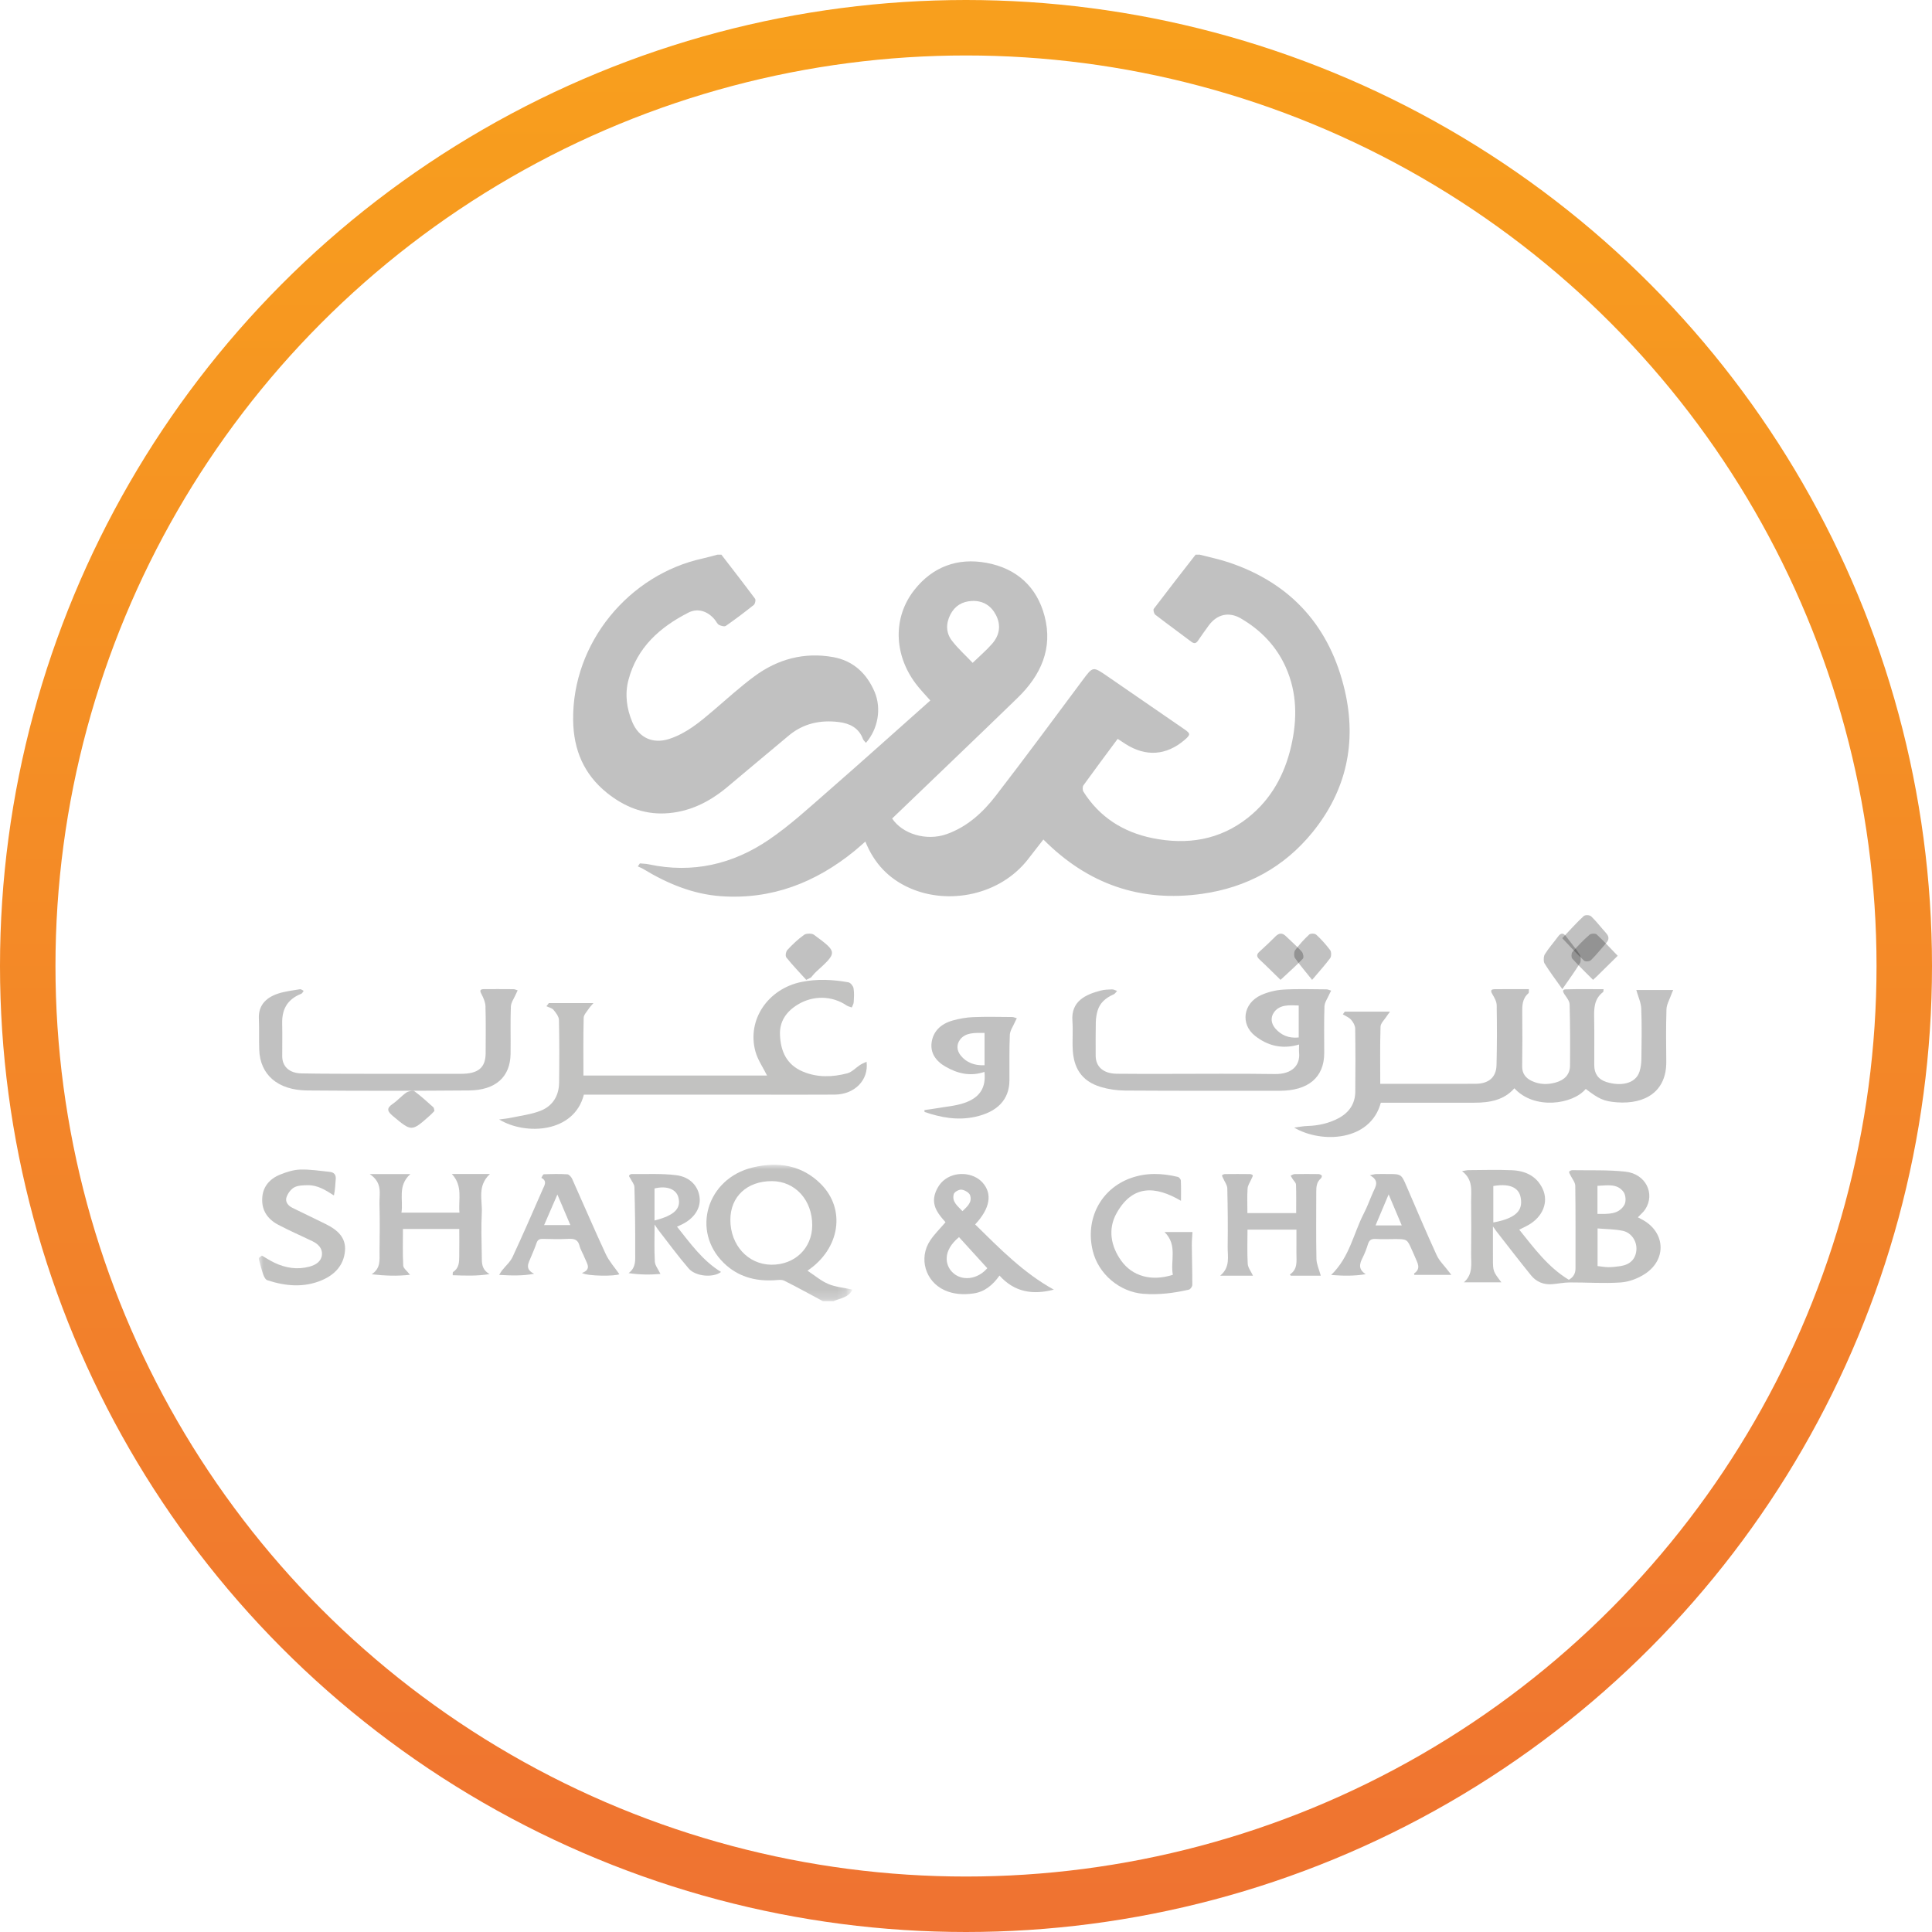 <?xml version="1.0" encoding="UTF-8"?>
<svg width="209px" height="209px" viewBox="0 0 209 209" version="1.1" xmlns="http://www.w3.org/2000/svg" xmlns:xlink="http://www.w3.org/1999/xlink">
    <!-- Generator: Sketch 51.1 (57501) - http://www.bohemiancoding.com/sketch -->
    <title>Sharq &amp; Gharb</title>
    <desc>Created with Sketch.</desc>
    <defs>
        <polygon id="path-1" points="31.903 14.759 0 14.759 0 0 63.806 0 63.806 14.759"></polygon>
        <linearGradient x1="50%" y1="100%" x2="50%" y2="3.061617e-15%" id="linearGradient-3">
            <stop stop-color="#EF7331" offset="0%"></stop>
            <stop stop-color="#F89F1D" offset="100%"></stop>
        </linearGradient>
    </defs>
    <g id="Page-1" stroke="none" stroke-width="1" fill="none" fill-rule="evenodd">
        <g id="Website-Final-2.0" transform="translate(-147, -5976)">
            <g id="Clients" transform="translate(142, 5976)">
                <g id="Reviews">
                    <g id="Review-1">
                        <g id="Sharq-&amp;-Gharb">
                            <path d="M110.22,71.705 C110.979,70.969 111.698,70.358 112.313,69.658 C113.139,68.719 113.319,67.623 112.724,66.502 C112.192,65.499 111.321,64.958 110.136,65.012 C109.085,65.061 108.292,65.55 107.816,66.47 C107.319,67.429 107.316,68.439 107.966,69.292 C108.625,70.156 109.454,70.897 110.22,71.705 Z M134.765,60 C135.815,60.274 136.885,60.49 137.911,60.833 C144.778,63.127 148.902,67.897 150.482,74.719 C151.777,80.309 150.659,85.519 146.974,90.048 C143.92,93.801 139.882,96.01 135.037,96.693 C128.331,97.637 122.639,95.617 117.87,90.814 C117.331,91.507 116.779,92.213 116.23,92.923 C113.155,96.894 107.568,97.9 103.437,96.079 C101.153,95.072 99.567,93.414 98.613,91.037 C98.196,91.4 97.83,91.738 97.443,92.052 C93.258,95.459 88.507,97.336 83.004,96.95 C79.944,96.735 77.174,95.573 74.579,94 C74.398,93.89 74.194,93.819 74,93.73 C74.073,93.62 74.147,93.51 74.22,93.4 C74.541,93.432 74.87,93.434 75.184,93.502 C79.933,94.518 84.297,93.487 88.199,90.824 C90.491,89.261 92.548,87.355 94.644,85.529 C98.262,82.376 101.827,79.165 105.415,75.978 C105.485,75.915 105.554,75.852 105.636,75.777 C105.095,75.155 104.521,74.573 104.039,73.925 C101.676,70.753 101.594,66.77 103.906,63.827 C105.878,61.317 108.576,60.307 111.72,60.887 C114.99,61.491 117.174,63.487 118.004,66.663 C118.918,70.162 117.59,73.06 115.078,75.497 C110.582,79.86 106.047,84.186 101.511,88.544 C102.615,90.213 105.214,91.016 107.408,90.235 C109.641,89.441 111.324,87.892 112.712,86.095 C115.899,81.969 118.991,77.773 122.105,73.594 C123.237,72.077 123.213,72.066 124.804,73.162 C127.579,75.077 130.357,76.987 133.135,78.898 C133.797,79.354 133.801,79.479 133.17,80.024 C131.19,81.734 128.969,81.894 126.752,80.483 C126.477,80.309 126.208,80.125 125.909,79.927 C124.658,81.616 123.416,83.271 122.208,84.949 C122.094,85.108 122.097,85.471 122.204,85.642 C123.939,88.388 126.493,90.021 129.675,90.667 C133.435,91.429 136.961,90.875 140.013,88.449 C142.528,86.451 143.968,83.783 144.672,80.733 C145.341,77.836 145.332,74.955 144.091,72.177 C143.074,69.902 141.407,68.169 139.244,66.905 C137.941,66.143 136.666,66.444 135.769,67.649 C135.367,68.19 134.983,68.746 134.601,69.301 C134.385,69.616 134.185,69.659 133.855,69.408 C132.571,68.429 131.256,67.488 129.979,66.501 C129.834,66.388 129.728,65.978 129.816,65.861 C131.304,63.893 132.826,61.949 134.339,60 C134.481,60 134.623,60 134.765,60 Z" id="Fill-1" fill="#0B0B09" opacity="0.25"></path>
                            <path d="M83.036,60 C84.258,61.587 85.489,63.167 86.683,64.775 C86.777,64.901 86.688,65.324 86.547,65.437 C85.564,66.225 84.557,66.985 83.523,67.704 C83.369,67.811 82.998,67.713 82.785,67.601 C82.598,67.501 82.493,67.247 82.348,67.065 C81.613,66.141 80.515,65.739 79.478,66.268 C76.385,67.845 73.915,70.035 72.988,73.545 C72.576,75.108 72.786,76.647 73.406,78.124 C74.12,79.824 75.644,80.51 77.412,79.93 C79.276,79.319 80.738,78.083 82.196,76.838 C83.651,75.595 85.07,74.3 86.607,73.164 C89.133,71.297 91.999,70.523 95.128,71.084 C97.298,71.474 98.756,72.848 99.603,74.82 C100.388,76.648 99.974,78.871 98.676,80.36 C98.56,80.215 98.407,80.095 98.35,79.939 C97.903,78.726 96.901,78.254 95.748,78.11 C93.774,77.864 91.924,78.248 90.356,79.549 C88.108,81.412 85.884,83.303 83.641,85.171 C81.694,86.791 79.493,87.877 76.929,87.991 C74.571,88.096 72.504,87.249 70.676,85.784 C68.15,83.761 67.043,81.097 67.001,77.91 C66.892,69.53 73.051,62.142 81.04,60.409 C81.569,60.294 82.09,60.138 82.615,60 C82.755,60 82.895,60 83.036,60" id="Fill-2" fill="#0B0B09" opacity="0.25"></path>
                            <g id="Group-6" opacity="0.25" transform="translate(33, 126)">
                                <mask id="mask-2" fill="white">
                                    <use xlink:href="#path-1"></use>
                                </mask>
                                <g id="Clip-4"></g>
                                <path d="M55.513,1.772 C52.815,1.76 51.004,3.447 51.009,5.967 C51.014,8.704 52.918,10.787 55.44,10.814 C57.968,10.84 59.85,9.037 59.865,6.572 C59.883,3.831 58.026,1.783 55.513,1.772 Z M61.014,14.759 C59.626,14.014 58.251,13.246 56.838,12.545 C56.544,12.399 56.108,12.476 55.742,12.496 C53.634,12.617 51.775,12.073 50.293,10.622 C46.754,7.16 48.463,1.497 53.409,0.297 C56.191,-0.378 58.755,0.052 60.777,2.061 C63.531,4.798 62.886,9.086 59.353,11.46 C60.122,11.965 60.799,12.556 61.596,12.894 C62.375,13.226 63.276,13.3 64.212,13.506 C63.819,14.366 62.899,14.44 62.161,14.759 C61.779,14.759 61.397,14.759 61.014,14.759 Z" id="Fill-3" fill="#0B0B09" mask="url(#mask-2)"></path>
                                <path d="M0,10.086 C0.101,10.007 0.202,9.929 0.331,9.828 C0.779,10.085 1.222,10.379 1.701,10.605 C2.908,11.176 4.178,11.378 5.498,11.016 C6.172,10.831 6.751,10.458 6.827,9.755 C6.902,9.053 6.43,8.579 5.796,8.271 C4.547,7.666 3.264,7.118 2.044,6.464 C0.934,5.868 0.311,4.911 0.357,3.683 C0.404,2.448 1.106,1.55 2.292,1.069 C2.98,0.79 3.74,0.544 4.476,0.521 C5.535,0.489 6.603,0.659 7.664,0.769 C8.131,0.818 8.364,1.077 8.32,1.554 C8.266,2.134 8.257,2.717 8.123,3.321 C7.193,2.726 6.342,2.191 5.272,2.213 C4.782,2.222 4.224,2.231 3.827,2.45 C3.452,2.657 3.133,3.105 2.996,3.508 C2.832,3.994 3.14,4.422 3.638,4.665 C4.839,5.254 6.047,5.828 7.246,6.421 C8.5,7.043 9.46,7.871 9.317,9.358 C9.171,10.871 8.227,11.888 6.83,12.486 C4.884,13.318 2.883,13.138 0.919,12.492 C0.717,12.426 0.558,12.108 0.477,11.876 C0.286,11.334 0.155,10.774 0,10.222 C0,10.176 0,10.131 0,10.086" id="Fill-5" fill="#0B0B09" mask="url(#mask-2)"></path>
                            </g>
                            <path d="M154.374,119.289 C153.25,123.486 147.935,123.719 145,121.982 C145.481,121.922 145.96,121.822 146.443,121.807 C147.633,121.77 148.754,121.52 149.794,120.968 C150.981,120.339 151.598,119.369 151.611,118.099 C151.636,115.82 151.637,113.539 151.6,111.26 C151.595,110.937 151.384,110.57 151.155,110.311 C150.934,110.059 150.568,109.919 150.265,109.73 C150.334,109.633 150.404,109.536 150.473,109.439 C152.058,109.439 153.643,109.439 155.368,109.439 C155.22,109.644 155.095,109.799 154.99,109.965 C154.759,110.327 154.355,110.69 154.343,111.061 C154.279,113.103 154.313,115.147 154.313,117.248 C154.783,117.248 155.193,117.248 155.604,117.248 C158.613,117.247 161.622,117.253 164.632,117.242 C166.032,117.237 166.854,116.549 166.89,115.237 C166.95,113.074 166.945,110.908 166.909,108.745 C166.902,108.343 166.662,107.92 166.444,107.553 C166.24,107.21 166.243,107.016 166.687,107.01 C167.906,106.992 169.126,107.004 170.392,107.004 C170.375,107.201 170.419,107.384 170.345,107.448 C169.651,108.047 169.666,108.818 169.674,109.613 C169.693,111.524 169.696,113.436 169.666,115.347 C169.655,116.117 170.025,116.619 170.713,116.941 C171.534,117.323 172.392,117.352 173.267,117.11 C174.246,116.84 174.832,116.245 174.841,115.274 C174.86,113.067 174.858,110.859 174.798,108.651 C174.788,108.285 174.476,107.909 174.248,107.571 C174.072,107.31 173.97,107.04 174.37,107.027 C175.724,106.983 177.081,107.01 178.472,107.01 C178.445,107.196 178.46,107.288 178.422,107.316 C177.417,108.079 177.435,109.128 177.454,110.203 C177.484,111.884 177.46,113.566 177.464,115.247 C177.466,116.134 177.888,116.763 178.767,117.045 C180.233,117.514 181.911,117.303 182.357,115.927 C182.497,115.496 182.557,115.026 182.562,114.572 C182.585,112.753 182.619,110.932 182.547,109.115 C182.522,108.461 182.212,107.817 182.013,107.099 C183.225,107.099 184.562,107.099 186,107.099 C185.925,107.28 185.838,107.465 185.771,107.656 C185.592,108.164 185.291,108.67 185.275,109.183 C185.214,111.07 185.236,112.96 185.254,114.849 C185.286,118.112 182.933,119.471 179.927,119.248 C178.461,119.138 177.953,118.869 176.542,117.798 C175.168,119.471 170.978,120.099 168.824,117.729 C167.693,119.018 166.144,119.289 164.487,119.289 C161.113,119.289 157.739,119.289 154.374,119.289" id="Fill-7" fill="#0B0B09" opacity="0.25"></path>
                            <g id="Group-11" opacity="0.25" transform="translate(59, 106)" fill="#0B0B09">
                                <path d="M9.115,10.349 C15.811,10.349 22.452,10.349 28.979,10.349 C28.558,9.499 27.972,8.665 27.72,7.745 C26.784,4.335 29.065,0.963 32.712,0.223 C34.403,-0.12 36.099,-0.037 37.78,0.265 C38.007,0.307 38.292,0.661 38.334,0.904 C38.421,1.399 38.38,1.917 38.351,2.424 C38.34,2.615 38.217,2.799 38.145,2.986 C37.956,2.915 37.744,2.876 37.583,2.767 C36.001,1.696 33.967,1.666 32.317,2.663 C31.035,3.437 30.313,4.517 30.378,5.977 C30.455,7.71 31.076,9.184 32.87,9.93 C34.432,10.58 36.056,10.529 37.649,10.112 C38.164,9.978 38.579,9.501 39.051,9.198 C39.25,9.07 39.479,8.984 39.742,8.856 C40.002,10.837 38.44,12.397 36.315,12.412 C33.601,12.432 30.886,12.418 28.172,12.418 C22.094,12.418 16.017,12.418 9.94,12.418 C9.677,12.418 9.414,12.418 9.161,12.418 C8.116,16.555 2.871,16.848 0,15.104 C0.44,15.041 0.885,15.001 1.318,14.909 C2.38,14.682 3.49,14.552 4.483,14.158 C5.814,13.629 6.465,12.514 6.482,11.129 C6.51,8.866 6.518,6.602 6.465,4.341 C6.456,3.965 6.138,3.559 5.871,3.238 C5.707,3.041 5.369,2.978 5.11,2.854 C5.197,2.741 5.284,2.627 5.371,2.513 C6.925,2.513 8.479,2.513 10.198,2.513 C9.985,2.765 9.819,2.924 9.697,3.112 C9.488,3.433 9.149,3.769 9.141,4.105 C9.089,6.176 9.115,8.249 9.115,10.349" id="Fill-8"></path>
                                <path d="M118.81,25.32 C119.949,25.322 121.102,25.405 121.721,24.34 C121.926,23.988 121.876,23.283 121.633,22.947 C120.939,21.992 119.841,22.243 118.81,22.282 C118.81,23.305 118.81,24.265 118.81,25.32 Z M107.544,22.302 C107.544,23.646 107.544,24.942 107.544,26.245 C110.485,25.713 110.705,24.598 110.494,23.507 C110.329,22.659 109.575,21.952 107.544,22.302 Z M118.822,30.959 C119.226,31.004 119.605,31.08 119.985,31.08 C120.413,31.08 120.845,31.031 121.269,30.969 C122.331,30.813 122.925,30.221 123.019,29.258 C123.111,28.319 122.51,27.348 121.545,27.147 C120.674,26.965 119.761,26.97 118.822,26.889 C118.822,28.306 118.822,29.588 118.822,30.959 Z M107.502,26.669 C107.502,27.96 107.498,29.068 107.503,30.176 C107.509,31.529 107.512,31.529 108.415,32.719 C107.009,32.719 105.687,32.719 104.365,32.719 C105.38,31.819 105.129,30.691 105.141,29.642 C105.161,27.748 105.162,25.854 105.141,23.962 C105.128,22.836 105.399,21.633 104.16,20.69 C104.513,20.634 104.689,20.583 104.866,20.582 C106.426,20.575 107.99,20.525 109.549,20.591 C111.021,20.653 112.239,21.229 112.882,22.607 C113.547,24.03 112.908,25.631 111.324,26.53 C111.021,26.704 110.698,26.847 110.349,27.022 C111.956,29.014 113.441,31.065 115.713,32.444 C116.201,32.166 116.435,31.77 116.434,31.215 C116.429,28.237 116.455,25.259 116.41,22.282 C116.405,21.885 116.054,21.495 115.87,21.1 C115.816,20.986 115.712,20.832 115.752,20.754 C115.799,20.662 115.979,20.585 116.1,20.587 C118.017,20.621 119.95,20.541 121.847,20.749 C124.024,20.988 125.072,23.109 123.992,24.803 C123.786,25.127 123.464,25.383 123.181,25.687 C123.274,25.736 123.411,25.811 123.551,25.882 C126.124,27.181 126.381,30.19 123.976,31.79 C123.222,32.291 122.244,32.667 121.341,32.732 C119.51,32.862 117.659,32.721 115.817,32.731 C115.181,32.735 114.547,32.868 113.911,32.92 C112.981,32.997 112.194,32.662 111.635,31.976 C110.354,30.402 109.122,28.789 107.873,27.192 C107.777,27.069 107.692,26.937 107.502,26.669 Z" id="Fill-10"></path>
                            </g>
                            <path d="M145.492,112.232 C145.492,111.064 145.492,109.927 145.492,108.772 C144.475,108.732 143.453,108.66 142.845,109.475 C142.417,110.051 142.491,110.717 142.972,111.27 C143.578,111.967 144.397,112.345 145.492,112.232 Z M145.532,112.994 C143.67,113.546 142.098,113.111 140.757,112.048 C139.158,110.781 139.481,108.528 141.411,107.652 C142.136,107.322 143,107.104 143.819,107.054 C145.366,106.959 146.926,107.017 148.482,107.025 C148.654,107.026 148.828,107.115 149,107.163 C148.93,107.302 148.853,107.439 148.792,107.58 C148.609,108.009 148.293,108.436 148.277,108.869 C148.217,110.554 148.257,112.241 148.252,113.928 C148.244,116.555 146.526,118 143.416,117.999 C137.853,117.997 132.29,118.011 126.727,117.975 C125.847,117.97 124.928,117.839 124.099,117.593 C121.897,116.939 121.155,115.403 121.048,113.585 C120.986,112.538 121.091,111.484 121.011,110.439 C120.849,108.291 122.451,107.581 124.073,107.158 C124.459,107.059 124.882,107.039 125.29,107.03 C125.472,107.025 125.658,107.137 125.843,107.196 C125.718,107.324 125.625,107.504 125.464,107.574 C124.595,107.947 123.987,108.506 123.744,109.305 C123.618,109.717 123.551,110.152 123.542,110.578 C123.515,111.791 123.527,113.005 123.529,114.218 C123.532,115.399 124.365,116.135 125.779,116.155 C127.576,116.18 129.375,116.168 131.173,116.169 C135.084,116.171 138.996,116.128 142.906,116.187 C144.82,116.216 145.647,115.204 145.536,113.917 C145.51,113.614 145.532,113.307 145.532,112.994 Z" id="Fill-12" fill="#0B0B09" opacity="0.25"></path>
                            <path d="M46.575,116.164 C49.345,116.164 52.114,116.168 54.884,116.163 C56.744,116.161 57.533,115.492 57.537,113.92 C57.541,112.235 57.568,110.549 57.518,108.865 C57.505,108.419 57.304,107.957 57.086,107.542 C56.894,107.176 56.876,107 57.415,107 C58.46,107.002 59.504,106.995 60.549,107.007 C60.7,107.008 60.849,107.091 61,107.135 C60.934,107.274 60.864,107.412 60.804,107.552 C60.614,107.999 60.281,108.443 60.264,108.895 C60.2,110.599 60.258,112.306 60.233,114.012 C60.198,116.498 58.62,117.94 55.73,117.963 C49.901,118.01 44.07,118.014 38.24,117.965 C35.037,117.937 33.127,116.253 33.043,113.548 C33.007,112.418 33.049,111.287 33.003,110.158 C32.95,108.867 33.653,107.978 35.013,107.509 C35.779,107.244 36.63,107.154 37.45,107.012 C37.565,106.993 37.716,107.125 37.85,107.187 C37.765,107.295 37.709,107.455 37.59,107.502 C35.955,108.157 35.491,109.326 35.526,110.745 C35.555,111.916 35.529,113.088 35.531,114.26 C35.533,115.367 36.288,116.094 37.613,116.119 C40.163,116.168 42.714,116.153 45.264,116.164 C45.701,116.166 46.138,116.164 46.575,116.164" id="Fill-13" fill="#0B0B09" opacity="0.25"></path>
                            <path d="M147.879,137.999 C146.869,137.999 145.75,137.999 144.632,137.999 C144.6,137.958 144.567,137.916 144.535,137.875 C145.415,137.286 145.24,136.418 145.245,135.6 C145.25,134.747 145.246,133.895 145.246,133.017 C143.46,133.017 141.726,133.017 139.951,133.017 C139.951,134.263 139.906,135.493 139.976,136.717 C140,137.127 140.321,137.52 140.543,138 C139.43,138 138.314,138 137,138 C138.122,137.061 137.791,135.924 137.806,134.882 C137.837,132.773 137.818,130.661 137.767,128.551 C137.759,128.201 137.489,127.858 137.341,127.511 C137.288,127.39 137.198,127.269 137.2,127.149 C137.201,127.099 137.396,127.012 137.503,127.01 C138.408,126.999 139.313,126.999 140.218,127.01 C140.326,127.011 140.52,127.093 140.523,127.145 C140.529,127.264 140.443,127.389 140.392,127.51 C140.243,127.862 139.988,128.206 139.962,128.566 C139.899,129.437 139.942,130.317 139.942,131.231 C141.692,131.231 143.427,131.231 145.217,131.231 C145.217,130.219 145.238,129.183 145.199,128.151 C145.191,127.939 144.955,127.737 144.826,127.529 C144.755,127.416 144.688,127.299 144.619,127.185 C144.76,127.124 144.9,127.014 145.042,127.012 C145.904,126.996 146.767,126.997 147.629,127.01 C147.755,127.012 147.908,127.084 147.989,127.175 C148.028,127.219 147.957,127.423 147.88,127.489 C147.427,127.873 147.391,128.387 147.391,128.914 C147.389,131.339 147.36,133.764 147.41,136.187 C147.423,136.767 147.701,137.34 147.879,137.999" id="Fill-14" fill="#0B0B09" opacity="0.25"></path>
                            <path d="M48.429,131.179 C50.579,131.179 52.592,131.179 54.703,131.179 C54.568,129.763 55.106,128.308 53.879,127 C55.319,127 56.588,127 58,127 C56.603,128.301 57.194,129.802 57.12,131.197 C57.037,132.754 57.099,134.316 57.119,135.878 C57.127,136.578 57.064,137.315 57.959,137.827 C56.618,138.054 55.318,137.999 53.974,137.952 C53.99,137.792 53.955,137.644 54.016,137.602 C54.706,137.139 54.667,136.478 54.68,135.841 C54.699,134.887 54.684,133.933 54.684,132.946 C52.609,132.946 50.579,132.946 48.59,132.946 C48.59,134.265 48.551,135.59 48.62,136.91 C48.635,137.203 49.028,137.48 49.353,137.903 C47.95,138.064 46.608,138.01 45.211,137.848 C46.222,137.175 46.046,136.262 46.057,135.413 C46.079,133.686 46.1,131.958 46.05,130.232 C46.019,129.15 46.426,127.965 45,127.012 C46.596,127.012 47.924,127.012 49.391,127.012 C47.982,128.281 48.65,129.758 48.429,131.179" id="Fill-15" fill="#0B0B09" opacity="0.25"></path>
                            <path d="M109.118,131.02 C109.641,130.516 110.202,130.045 109.939,129.293 C109.838,129.005 109.349,128.732 109.011,128.694 C108.742,128.663 108.24,128.942 108.176,129.179 C107.949,130.012 108.602,130.463 109.118,131.02 Z M111.803,137.192 C110.756,136.041 109.749,134.935 108.744,133.831 C106.928,135.332 107.262,136.855 108.008,137.611 C109.037,138.654 110.764,138.408 111.803,137.192 Z M110.49,132.456 C113.154,135.073 115.728,137.706 119,139.511 C116.743,140.097 114.755,139.803 113.124,137.989 C112.388,139.025 111.509,139.756 110.298,139.924 C109.234,140.072 108.182,140.028 107.175,139.569 C105.101,138.627 104.348,136.101 105.63,134.185 C106.093,133.491 106.702,132.901 107.285,132.216 C106.61,131.455 105.841,130.585 106.085,129.395 C106.208,128.797 106.574,128.144 107.025,127.744 C108.257,126.651 110.287,126.801 111.3,127.939 C112.374,129.146 112.106,130.728 110.49,132.456 Z" id="Fill-16" fill="#0B0B09" opacity="0.25"></path>
                            <path d="M134,133.281 C133.974,133.762 133.924,134.244 133.928,134.726 C133.94,136.15 133.986,137.575 133.982,138.999 C133.981,139.174 133.776,139.47 133.627,139.505 C131.994,139.887 130.35,140.092 128.67,139.96 C126.128,139.761 123.827,137.838 123.211,135.309 C122.377,131.88 124.068,128.619 127.302,127.45 C128.991,126.84 130.705,126.905 132.418,127.316 C132.55,127.347 132.735,127.568 132.741,127.71 C132.775,128.402 132.757,129.097 132.757,129.901 C130.022,128.294 127.519,128.116 125.777,131.264 C124.845,132.948 125.154,134.788 126.279,136.365 C127.496,138.072 129.564,138.645 131.878,137.905 C131.581,136.41 132.424,134.695 130.979,133.281 C132.052,133.281 132.994,133.281 134,133.281" id="Fill-17" fill="#0B0B09" opacity="0.25"></path>
                            <path d="M75.805,132.033 C77.94,131.486 78.691,130.754 78.393,129.556 C78.164,128.637 77.134,128.24 75.805,128.564 C75.805,129.708 75.805,130.852 75.805,132.033 Z M78.237,132.699 C79.687,134.512 80.994,136.367 83,137.597 C82.156,138.249 80.257,138.098 79.507,137.229 C78.351,135.893 77.31,134.459 76.223,133.065 C76.102,132.91 75.998,132.74 75.812,132.468 C75.812,133.889 75.765,135.187 75.839,136.48 C75.862,136.898 76.201,137.3 76.445,137.812 C75.283,137.913 74.164,137.898 73,137.723 C73.845,137.105 73.709,136.244 73.714,135.478 C73.73,133.125 73.694,130.771 73.631,128.419 C73.622,128.102 73.346,127.794 73.192,127.481 C73.142,127.379 73.029,127.266 73.05,127.184 C73.071,127.104 73.228,127.005 73.325,127.006 C74.93,127.026 76.552,126.931 78.137,127.127 C79.672,127.316 80.568,128.346 80.688,129.595 C80.799,130.746 80.063,131.835 78.742,132.469 C78.594,132.54 78.443,132.605 78.237,132.699 Z" id="Fill-18" fill="#0B0B09" opacity="0.25"></path>
                            <path d="M111.506,111.739 C110.463,111.732 109.438,111.672 108.846,112.479 C108.449,113.021 108.499,113.663 108.946,114.205 C109.548,114.936 110.394,115.285 111.506,115.233 C111.506,114.065 111.506,112.939 111.506,111.739 Z M105,120.084 C105.421,120.024 105.845,119.975 106.264,119.901 C107.289,119.72 108.367,119.642 109.323,119.313 C111.037,118.725 111.68,117.618 111.496,115.955 C109.951,116.481 108.561,116.124 107.274,115.383 C106.2,114.764 105.632,113.878 105.78,112.781 C105.939,111.599 106.739,110.757 108.098,110.385 C108.798,110.193 109.546,110.059 110.28,110.031 C111.678,109.975 113.081,110.01 114.483,110.02 C114.656,110.022 114.828,110.108 115,110.154 C114.93,110.292 114.852,110.426 114.793,110.566 C114.596,111.028 114.261,111.486 114.241,111.954 C114.168,113.597 114.212,115.244 114.198,116.889 C114.181,118.936 112.916,120.279 110.52,120.81 C108.594,121.236 106.787,120.895 105.02,120.291 C105.014,120.221 105.007,120.153 105,120.084 Z" id="Fill-19" fill="#0B0B09" opacity="0.25"></path>
                            <path d="M63.862,132.527 C64.846,132.527 65.743,132.527 66.702,132.527 C66.239,131.436 65.799,130.401 65.297,129.219 C64.787,130.394 64.336,131.433 63.862,132.527 Z M72,137.838 C71.589,138.07 68.601,138.074 67.955,137.71 C69.027,137.31 68.487,136.686 68.266,136.11 C68.087,135.645 67.802,135.205 67.68,134.73 C67.522,134.117 67.139,133.986 66.505,134.017 C65.592,134.063 64.672,134.051 63.757,134.019 C63.334,134.004 63.149,134.138 63.032,134.493 C62.857,135.023 62.621,135.538 62.408,136.058 C62.159,136.663 61.75,137.286 62.783,137.796 C61.489,138.033 60.306,137.995 59,137.914 C59.144,137.685 59.206,137.561 59.292,137.452 C59.681,136.959 60.195,136.517 60.449,135.973 C61.578,133.549 62.64,131.101 63.711,128.655 C63.895,128.236 64.231,127.767 63.563,127.415 C63.653,127.28 63.739,127.032 63.836,127.028 C64.682,126.998 65.533,126.982 66.376,127.034 C66.563,127.046 66.801,127.322 66.891,127.521 C68.111,130.238 69.277,132.974 70.534,135.675 C70.892,136.443 71.503,137.117 72,137.838 Z" id="Fill-20" fill="#0B0B09" opacity="0.25"></path>
                            <path d="M155.22,129.207 C154.726,130.377 154.268,131.461 153.805,132.56 C154.771,132.56 155.665,132.56 156.639,132.56 C156.165,131.44 155.707,130.359 155.22,129.207 Z M162,137.91 C160.557,137.91 159.269,137.91 157.998,137.91 C157.978,137.804 157.963,137.771 157.971,137.766 C158.781,137.212 158.313,136.592 158.076,135.988 C157.977,135.736 157.857,135.493 157.749,135.244 C157.223,134.04 157.223,134.04 155.854,134.04 C155.18,134.04 154.503,134.074 153.833,134.029 C153.329,133.995 153.109,134.173 152.98,134.599 C152.829,135.093 152.642,135.583 152.408,136.048 C152.08,136.698 151.892,137.295 152.74,137.836 C151.488,138.052 150.284,138.025 149,137.924 C151.019,135.969 151.406,133.45 152.536,131.266 C152.921,130.524 153.198,129.735 153.537,128.972 C153.813,128.349 154.268,127.722 153.188,127.136 C153.547,127.065 153.703,127.012 153.861,127.007 C154.265,126.994 154.67,127.003 155.074,127.003 C156.593,127.003 156.586,127.005 157.15,128.31 C158.227,130.806 159.283,133.309 160.417,135.782 C160.702,136.404 161.249,136.925 161.676,137.492 C161.749,137.588 161.824,137.682 162,137.91 Z" id="Fill-21" fill="#0B0B09" opacity="0.25"></path>
                            <path d="M174,101.492 C174.913,100.534 175.584,99.774 176.318,99.104 C176.487,98.949 176.962,98.973 177.136,99.138 C177.705,99.677 178.192,100.328 178.726,100.919 C179.053,101.28 179.113,101.612 178.766,102.003 C178.215,102.62 177.701,103.284 177.117,103.855 C176.954,104.015 176.504,104.055 176.351,103.913 C175.6,103.216 174.905,102.44 174,101.492" id="Fill-22" fill="#0B0B09" opacity="0.25"></path>
                            <path d="M174.012,107 C173.231,105.894 172.62,105.092 172.081,104.215 C171.957,104.014 171.981,103.444 172.114,103.234 C172.546,102.552 173.068,101.966 173.541,101.326 C173.831,100.931 174.096,100.868 174.406,101.286 C174.899,101.95 175.433,102.565 175.89,103.266 C176.016,103.459 176.041,103.994 175.926,104.181 C175.372,105.085 174.754,105.925 174.012,107" id="Fill-23" fill="#0B0B09" opacity="0.25"></path>
                            <path d="M146.942,106 C146.226,105.106 145.621,104.405 145.088,103.64 C144.961,103.459 144.974,102.966 145.108,102.786 C145.561,102.177 146.07,101.608 146.618,101.105 C146.777,100.959 147.232,100.967 147.394,101.117 C147.942,101.62 148.451,102.19 148.905,102.798 C149.034,102.971 149.031,103.466 148.902,103.641 C148.35,104.387 147.727,105.07 146.942,106" id="Fill-24" fill="#0B0B09" opacity="0.25"></path>
                            <path d="M92.219,106 C91.494,105.199 90.739,104.418 90.069,103.58 C89.934,103.411 90.01,102.944 90.181,102.76 C90.727,102.171 91.322,101.605 91.984,101.129 C92.211,100.966 92.821,100.953 93.04,101.114 C95.616,103.008 95.604,103.019 93.292,105.12 C93.085,105.308 92.918,105.533 92.732,105.741 C92.561,105.827 92.39,105.914 92.219,106" id="Fill-25" fill="#0B0B09" opacity="0.25"></path>
                            <path d="M143.526,106 C142.669,105.165 141.982,104.471 141.263,103.808 C140.909,103.483 140.913,103.243 141.27,102.926 C141.864,102.397 142.434,101.844 142.996,101.285 C143.383,100.902 143.734,100.91 144.115,101.281 C144.683,101.835 145.288,102.357 145.816,102.943 C145.972,103.116 146.065,103.579 145.946,103.702 C145.197,104.482 144.38,105.203 143.526,106" id="Fill-26" fill="#0B0B09" opacity="0.25"></path>
                            <path d="M180,103.395 C179.16,104.223 178.473,104.9 177.785,105.577 C177.679,105.681 177.567,105.782 177.334,106 C176.57,105.231 175.798,104.489 175.081,103.698 C174.962,103.567 174.978,103.128 175.103,102.985 C175.679,102.328 176.293,101.699 176.948,101.122 C177.106,100.981 177.58,100.954 177.721,101.084 C178.489,101.794 179.198,102.568 180,103.395" id="Fill-27" fill="#0B0B09" opacity="0.25"></path>
                            <path d="M52,120.178 C51.86,120.319 51.701,120.502 51.517,120.665 C49.513,122.443 49.532,122.425 47.504,120.731 C46.914,120.237 46.764,119.903 47.478,119.418 C48.011,119.056 48.422,118.564 48.951,118.196 C49.165,118.046 49.682,117.935 49.827,118.043 C50.556,118.579 51.21,119.188 51.878,119.782 C51.952,119.848 51.944,119.982 52,120.178" id="Fill-28" fill="#0B0B09" opacity="0.25"></path>
                            <circle id="Oval-2" stroke="url(#linearGradient-3)" stroke-width="6" cx="109.5" cy="104.5" r="101.5"></circle>
                        </g>
                    </g>
                </g>
            </g>
        </g>
    </g>
</svg>